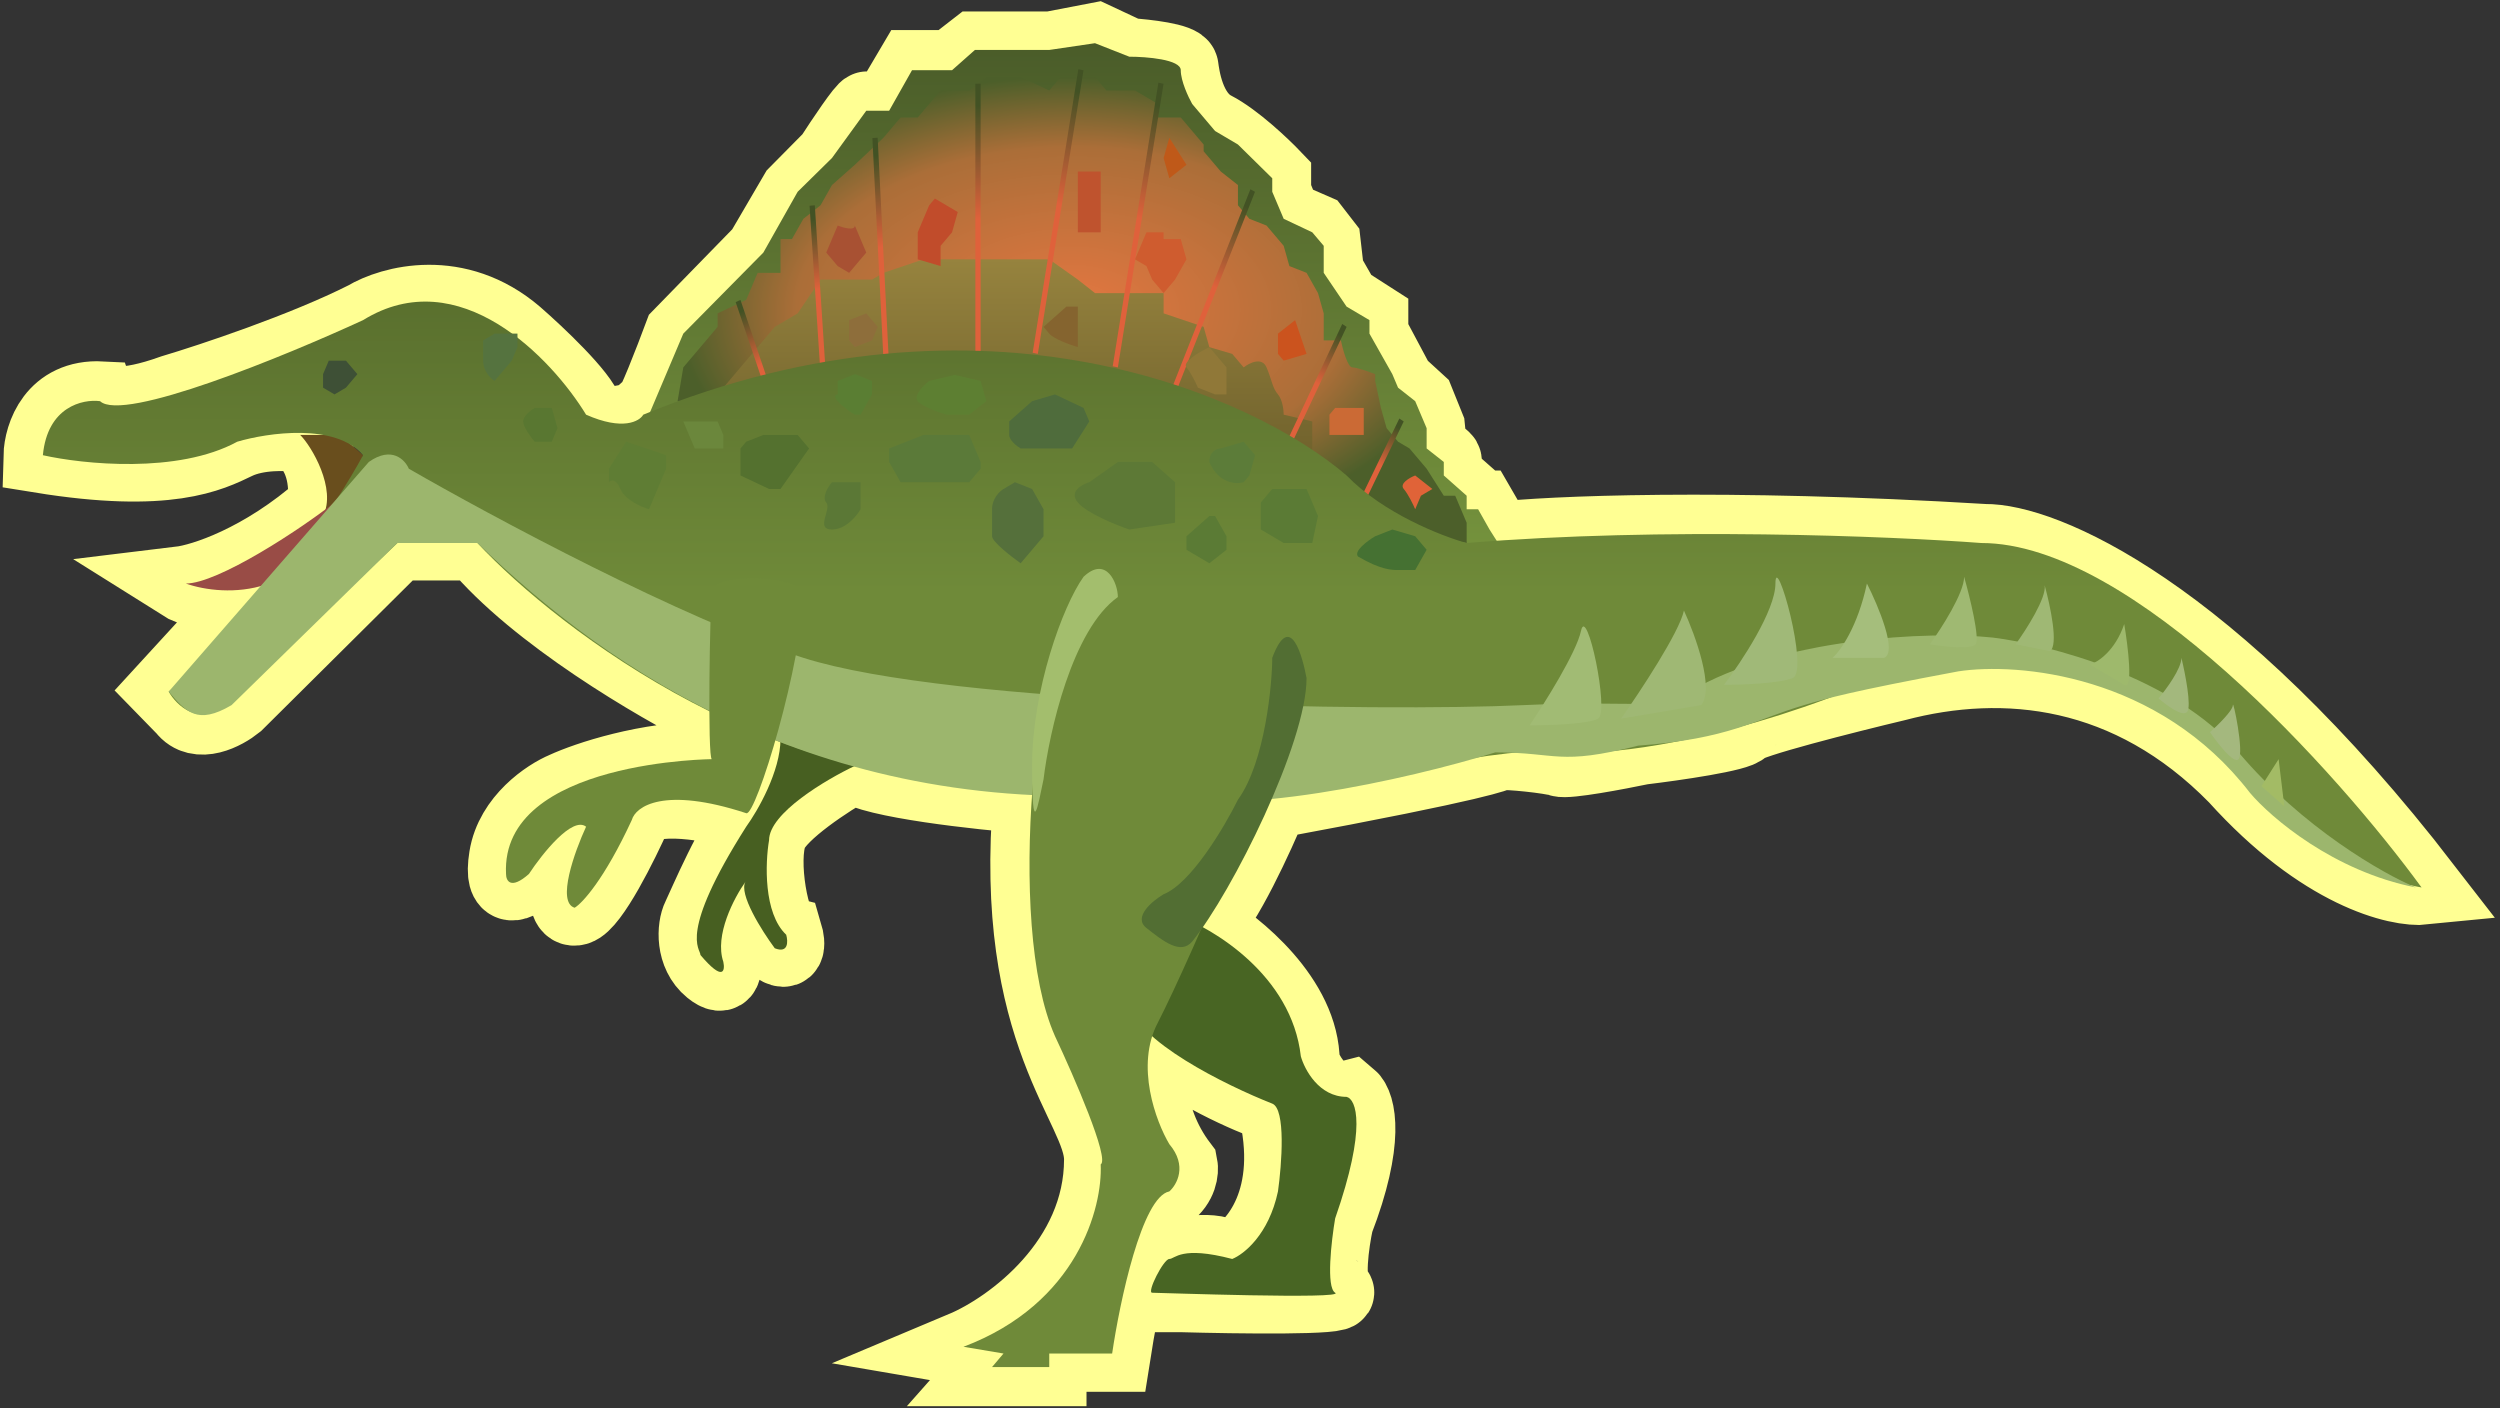 <svg width="474" height="267" viewBox="0 0 474 267" fill="none" xmlns="http://www.w3.org/2000/svg">
<rect x="0" y="0" width="474" height="267" fill="#333333" stroke="none"/>
<mask id="path-1-outside-1" maskUnits="userSpaceOnUse" x="-0.345" y="-0.473" width="474" height="268" fill="black">
<rect fill="white" x="-0.345" y="-0.473" width="474" height="268"/>
<path d="M19.235 75.51C10.207 75.039 7.753 82.617 7.655 86.465C31.855 90.391 39.818 86.308 44.822 83.902C48.826 81.978 54.432 82.192 56.735 82.539C61.866 86.032 61.973 93.081 61.385 96.169C49.712 106.496 38.402 110.093 34.206 110.601C38.054 113.038 45.591 112.311 48.878 111.643L31.358 130.757L34.895 134.386C37.541 137.877 42.616 135.179 44.822 133.393L75.365 103.06H90.371C101.571 116.561 124.619 130.016 134.743 135.056V143.749C122.632 143.749 111.231 147.601 107.044 149.527C103.817 150.878 97.076 155.367 95.921 162.517C94.766 169.667 98.368 167.611 100.314 165.689C100.058 163.581 108.636 157.041 109.356 156.741C109.932 156.501 110.557 156.841 110.797 157.041C110.316 158.102 109.356 160.306 109.356 160.642C107.736 163.283 105.815 173.246 109.356 172.225C112.189 171.409 117.898 159.922 120.399 154.281C123.088 150.152 135.523 152.56 141.405 154.281C142.941 154.041 145.766 145.178 146.986 140.777H147.946C147.946 142.89 144.785 150.66 143.205 154.281C139.064 158.542 133.482 171.925 132.522 173.846C131.562 175.766 131.202 180.868 134.743 183.748C137.576 186.053 137.524 183.348 137.143 181.708C136.039 179.403 139.044 171.625 140.684 168.024C141.004 170.265 142.545 175.538 146.146 178.707C149.747 181.876 149.527 178.907 148.967 177.027C146.506 176.426 144.045 163.103 146.146 158.002C147.826 153.921 157.249 147.819 161.75 145.278C165.351 148.111 185.641 150.336 195.336 151.094C191.437 196.272 208.744 209.716 208.744 219.808C208.744 239.064 191.949 251.686 182.557 255.632L189.889 256.889L187.48 259.612H199.002V256.889H211.153C214.609 234.892 218.299 228.555 221.39 226.253C223.863 224.411 224.076 221.941 223.874 220.936C216.821 211.639 217.462 201.033 218.664 196.892C225.317 203.064 236.731 208.013 241.606 209.716C246.014 227.268 238.033 236.398 233.491 238.769C229.785 236.064 223.874 238.068 221.87 238.068C220.267 238.068 218.33 243.077 217.562 245.581H223.874C234.56 245.882 255.431 246.162 253.428 244.88C251.424 243.598 252.593 235.53 253.428 231.656C259.439 216.108 257.602 209.415 255.932 208.013C250.963 209.295 247.918 204.139 247.016 201.401C247.016 189.459 234.459 179.251 228.18 175.64C232.187 172.023 238.428 158.408 241.048 152.052C282.441 144.387 283.303 143.141 284.453 142.854C285.603 142.566 294.107 143.459 295.785 144.062C297.126 144.545 306.675 142.743 311.282 141.781C317.409 141.044 329.825 139.259 330.469 138.025C331.113 136.79 350.041 132.001 359.425 129.761C380.117 124.287 403.779 126.777 423.892 147.298C440.2 165.409 454.624 168.867 459.798 168.332C418.855 115.322 387.043 102.396 376.256 102.559C326.456 99.541 293.209 101.068 283.932 102.166L280.482 96.207H278.521V94.169L273.895 90.091C273.974 89.255 274.084 87.504 273.895 87.19C273.707 86.877 271.987 85.544 271.151 84.916L270.759 80.996L268.799 76.135L265.114 72.763L260.017 63.197V60.453L254.764 57.081L251.627 51.593L251 46.104L249.118 43.673L243.551 41.243L241.591 36.46V33.637C239.448 31.389 234.158 26.376 230.143 24.306C225.125 21.719 224.262 14.348 224.027 12.702C223.839 11.384 217.258 10.637 213.991 10.428L207.797 7.527L199.25 9.173H184.901L180.353 12.702H172.983L168.357 20.543C167.233 20.595 164.86 20.668 164.358 20.543C163.856 20.417 159.653 26.711 157.615 29.873L150.95 36.616L144.442 47.75L129.074 63.511C127.323 68.215 123.679 77.609 123.115 77.546C122.55 77.483 121.625 78.617 121.233 79.192C118.28 80.212 112.138 81.435 111.197 78.173C110.256 74.911 101.918 67.039 97.867 63.511C86.702 53.911 74.188 57.368 69.326 60.296C57.659 66.192 40.09 72.037 32.764 74.222C23.264 77.634 19.689 76.416 19.235 75.51Z"/>
</mask>
<path d="M19.235 75.51C10.207 75.039 7.753 82.617 7.655 86.465C31.855 90.391 39.818 86.308 44.822 83.902C48.826 81.978 54.432 82.192 56.735 82.539C61.866 86.032 61.973 93.081 61.385 96.169C49.712 106.496 38.402 110.093 34.206 110.601C38.054 113.038 45.591 112.311 48.878 111.643L31.358 130.757L34.895 134.386C37.541 137.877 42.616 135.179 44.822 133.393L75.365 103.06H90.371C101.571 116.561 124.619 130.016 134.743 135.056V143.749C122.632 143.749 111.231 147.601 107.044 149.527C103.817 150.878 97.076 155.367 95.921 162.517C94.766 169.667 98.368 167.611 100.314 165.689C100.058 163.581 108.636 157.041 109.356 156.741C109.932 156.501 110.557 156.841 110.797 157.041C110.316 158.102 109.356 160.306 109.356 160.642C107.736 163.283 105.815 173.246 109.356 172.225C112.189 171.409 117.898 159.922 120.399 154.281C123.088 150.152 135.523 152.56 141.405 154.281C142.941 154.041 145.766 145.178 146.986 140.777H147.946C147.946 142.89 144.785 150.66 143.205 154.281C139.064 158.542 133.482 171.925 132.522 173.846C131.562 175.766 131.202 180.868 134.743 183.748C137.576 186.053 137.524 183.348 137.143 181.708C136.039 179.403 139.044 171.625 140.684 168.024C141.004 170.265 142.545 175.538 146.146 178.707C149.747 181.876 149.527 178.907 148.967 177.027C146.506 176.426 144.045 163.103 146.146 158.002C147.826 153.921 157.249 147.819 161.75 145.278C165.351 148.111 185.641 150.336 195.336 151.094C191.437 196.272 208.744 209.716 208.744 219.808C208.744 239.064 191.949 251.686 182.557 255.632L189.889 256.889L187.48 259.612H199.002V256.889H211.153C214.609 234.892 218.299 228.555 221.39 226.253C223.863 224.411 224.076 221.941 223.874 220.936C216.821 211.639 217.462 201.033 218.664 196.892C225.317 203.064 236.731 208.013 241.606 209.716C246.014 227.268 238.033 236.398 233.491 238.769C229.785 236.064 223.874 238.068 221.87 238.068C220.267 238.068 218.33 243.077 217.562 245.581H223.874C234.56 245.882 255.431 246.162 253.428 244.88C251.424 243.598 252.593 235.53 253.428 231.656C259.439 216.108 257.602 209.415 255.932 208.013C250.963 209.295 247.918 204.139 247.016 201.401C247.016 189.459 234.459 179.251 228.18 175.64C232.187 172.023 238.428 158.408 241.048 152.052C282.441 144.387 283.303 143.141 284.453 142.854C285.603 142.566 294.107 143.459 295.785 144.062C297.126 144.545 306.675 142.743 311.282 141.781C317.409 141.044 329.825 139.259 330.469 138.025C331.113 136.79 350.041 132.001 359.425 129.761C380.117 124.287 403.779 126.777 423.892 147.298C440.2 165.409 454.624 168.867 459.798 168.332C418.855 115.322 387.043 102.396 376.256 102.559C326.456 99.541 293.209 101.068 283.932 102.166L280.482 96.207H278.521V94.169L273.895 90.091C273.974 89.255 274.084 87.504 273.895 87.19C273.707 86.877 271.987 85.544 271.151 84.916L270.759 80.996L268.799 76.135L265.114 72.763L260.017 63.197V60.453L254.764 57.081L251.627 51.593L251 46.104L249.118 43.673L243.551 41.243L241.591 36.46V33.637C239.448 31.389 234.158 26.376 230.143 24.306C225.125 21.719 224.262 14.348 224.027 12.702C223.839 11.384 217.258 10.637 213.991 10.428L207.797 7.527L199.25 9.173H184.901L180.353 12.702H172.983L168.357 20.543C167.233 20.595 164.86 20.668 164.358 20.543C163.856 20.417 159.653 26.711 157.615 29.873L150.95 36.616L144.442 47.75L129.074 63.511C127.323 68.215 123.679 77.609 123.115 77.546C122.55 77.483 121.625 78.617 121.233 79.192C118.28 80.212 112.138 81.435 111.197 78.173C110.256 74.911 101.918 67.039 97.867 63.511C86.702 53.911 74.188 57.368 69.326 60.296C57.659 66.192 40.09 72.037 32.764 74.222C23.264 77.634 19.689 76.416 19.235 75.51Z" stroke="#FFFF93" stroke-width="14" mask="url(#path-1-outside-1)"/>
<path d="M129.553 63.256L123.048 78.623L285.668 105.516L282.416 100.394L280.247 96.552H278.079V93.991L273.743 90.149V87.588L270.49 85.026V81.185L268.322 76.062L265.069 73.501L263.985 70.94L259.649 63.256V60.695L255.312 58.134L250.976 51.73V46.608L248.807 44.047L243.387 41.486L241.219 36.363V33.802L234.714 27.399L230.377 24.838L226.041 19.715C225.318 18.435 223.872 15.361 223.872 13.312C223.872 11.263 217.368 10.751 214.115 10.751L207.61 8.19L198.937 9.47H184.844L180.507 13.312H172.918L168.582 20.996H164.245L157.74 29.96L151.235 36.363L144.731 47.889L129.553 63.256Z" fill="url(#paint0_linear)"/>
<path d="M129.553 69.659L128.469 76.062L278.079 102.955V99.113L275.911 93.991H273.743L270.49 88.868L267.238 85.026L265.07 83.746L262.901 81.185L261.817 77.343L260.733 72.22V70.94C259.649 70.513 257.264 69.659 256.397 69.659C255.529 69.659 254.59 66.244 254.228 64.537H250.976V59.414L249.892 55.572L247.724 51.73L244.471 50.45L243.387 46.608L240.135 42.766L236.882 41.486L234.714 38.924V35.083L231.462 32.521L228.209 28.68V27.399L223.873 22.276H219.536V19.715L215.2 17.154H209.779L207.611 14.593H203.274H201.106L198.938 17.154L193.517 14.593H187.012L183.76 17.154H178.339L176.171 19.715L174.002 22.276H170.75L167.498 26.118L162.077 31.241L157.74 35.083L155.572 38.924L152.32 41.486L150.151 45.328H147.983V51.73H143.647L141.478 56.853L136.058 59.414V61.975L132.805 65.817L129.553 69.659Z" fill="url(#paint1_radial)"/>
<path d="M140.394 69.659L136.058 74.782L248.808 90.149V83.746V79.904L243.387 78.623C243.387 77.77 243.17 75.806 242.303 74.782C241.219 73.501 241.219 72.22 240.135 69.659C239.267 67.61 236.882 68.805 235.798 69.659L233.63 67.098L229.293 65.817L228.209 61.975L220.62 59.414V55.572H214.115H207.61L204.358 53.011L198.937 49.169H193.517H183.76H175.086L167.498 51.73L165.329 53.011H155.572L151.236 59.414L146.899 61.975L140.394 69.659Z" fill="url(#paint2_linear)"/>
<line y1="-0.5" x2="33.366" y2="-0.5" transform="matrix(-0.065 -0.998 0.996 -0.09 156.656 72.22)" stroke="url(#paint3_linear)"/>
<line y1="-0.5" x2="27.041" y2="-0.5" transform="matrix(-0.321 -0.947 0.904 -0.427 149.067 82.465)" stroke="url(#paint4_linear)"/>
<line y1="-0.5" x2="43.595" y2="-0.5" transform="matrix(-0.05 -0.999 0.998 -0.069 168.582 69.659)" stroke="url(#paint5_linear)"/>
<line x1="185.428" y1="69.659" x2="185.428" y2="15.873" stroke="url(#paint6_linear)"/>
<line y1="-0.5" x2="54.48" y2="-0.5" transform="matrix(0.159 -0.987 0.976 0.22 196.769 67.098)" stroke="url(#paint7_linear)"/>
<line y1="-0.5" x2="54.48" y2="-0.5" transform="matrix(0.159 -0.987 0.976 0.22 211.947 69.659)" stroke="url(#paint8_linear)"/>
<line y1="-0.5" x2="41.308" y2="-0.5" transform="matrix(0.367 -0.93 0.876 0.483 222.788 74.782)" stroke="url(#paint9_linear)"/>
<line y1="-0.5" x2="25.473" y2="-0.5" transform="matrix(0.426 -0.905 0.836 0.549 244.471 85.026)" stroke="url(#paint10_linear)"/>
<line y1="-0.5" x2="19.916" y2="-0.5" transform="matrix(0.435 -0.9 0.829 0.559 257.48 97.833)" stroke="url(#paint11_linear)"/>
<path d="M61.252 97.832C63.854 92.71 59.084 84.599 56.916 82.465H64.504L68.841 86.307L66.673 92.71L61.252 97.832Z" fill="#694E1D"/>
<path d="M63.42 95.271C56.915 100.394 41.304 110.639 35.232 110.639C42.46 113.2 59.083 113.712 63.42 95.271Z" fill="#994C46"/>
<path d="M162.076 145.215C156.655 147.776 145.814 154.18 145.814 159.302C145.091 163.571 144.73 173.133 149.066 177.231C149.428 178.511 149.5 180.816 146.898 179.792C144.435 176.467 139.986 169.42 141.353 167.159C139.164 170.247 135.439 177.327 137.141 182.353C137.502 184.06 137.141 186.195 132.805 181.072C132.805 179.792 128.468 177.231 141.478 156.741C143.646 153.753 147.983 146.24 147.983 140.093C153.042 140.093 162.943 141.117 162.076 145.215Z" fill="#475F21"/>
<path d="M42.822 133.69C37.618 137.788 33.426 133.69 31.98 131.128C49.327 117.81 63.782 95.698 68.841 86.307C63.637 80.16 50.772 82.038 44.99 83.746C33.715 89.893 15.718 88.014 8.129 86.307C8.997 77.087 15.718 75.635 18.971 76.062C23.307 80.16 54.024 67.525 68.841 60.695C87.054 49.425 104.617 67.952 111.122 78.623C118.061 81.697 121.241 79.904 121.964 78.623C187.012 51.987 237.966 75.208 255.312 90.149C262.251 97.32 273.381 101.674 278.079 102.955C315.373 99.882 358.666 101.674 375.651 102.955C404.272 102.955 443.229 146.496 459.129 168.266C445.036 165.705 435.278 158.021 432.026 154.179C421.618 140.861 407.452 133.263 401.67 131.128C383.457 121.908 363.726 125.579 356.137 128.567C330.117 139.837 308.435 142.654 300.846 142.654C288.703 140.605 261.094 146.923 248.807 150.338L194.601 147.776C148.633 151.874 106.063 119.603 90.524 102.955H75.346L42.822 133.69Z" fill="url(#paint12_linear)"/>
<path d="M31.98 131.129L69.926 87.588C74.262 84.514 76.792 87.161 77.514 88.868C93.053 97.833 129.77 117.554 152.32 124.725C180.507 133.69 261.817 134.97 288.921 133.69C310.603 132.665 317.108 134.97 320.36 131.129C337.706 120.884 365.894 119.603 377.82 120.884C388.3 122.164 412.295 128.311 424.437 142.654C436.58 156.997 451.902 165.705 458.046 168.266C442.434 165.193 430.581 155.033 426.606 150.338C409.26 127.799 382.518 125.579 371.315 127.287C350.716 131.129 346.38 132.409 342.043 133.69C332.636 136.468 327.949 140.093 310.603 141.373C295.425 145.215 295.425 142.654 283.5 142.654C267.021 147.777 232.545 155.46 218.452 150.338C156.656 155.46 115.459 127.287 90.524 102.955H75.346L43.906 133.69C37.401 137.532 35.233 134.97 31.98 131.129Z" fill="#9CB66D"/>
<path d="M99.197 79.904C99.197 78.879 100.642 77.769 101.365 77.343H104.617L105.702 81.184L104.617 83.746H101.365C100.642 82.892 99.197 80.928 99.197 79.904Z" fill="#597731"/>
<path d="M91.607 64.537L93.776 63.256H98.112V65.817L97.028 68.378L93.776 72.22C93.053 71.793 91.607 70.427 91.607 68.378V64.537Z" fill="#55733F"/>
<path d="M61.252 70.94L62.336 68.378H65.588L67.757 70.94L65.588 73.501L63.42 74.781L61.252 73.501V70.94Z" fill="#3E5036"/>
<path d="M115.458 88.868L118.711 83.746L126.3 86.307V88.868L124.132 93.991L123.047 96.552C121.602 96.125 118.494 94.759 117.627 92.71C116.759 90.661 115.82 91.002 115.458 91.429V88.868Z" fill="#5F7D34"/>
<path d="M131.721 85.026L129.552 79.904H136.057L137.141 82.465V85.026H131.721Z" fill="#6B873C"/>
<path d="M156.655 95.271C155.788 94.247 157.016 92.283 157.739 91.429H163.16V96.552C162.438 97.832 160.341 100.394 157.739 100.394C154.487 100.394 157.739 96.552 156.655 95.271Z" fill="#5B7836"/>
<path d="M168.581 87.588V85.026L175.086 82.465H183.759L185.927 87.588V88.868L183.759 91.429H177.254H175.086H170.749L168.581 87.588Z" fill="#5B7A39"/>
<path d="M188.096 96.552C188.096 94.503 189.541 93.137 190.264 92.71L192.432 91.429L195.685 92.71L197.853 96.552V101.674L195.685 104.236L193.516 106.797C191.709 105.516 188.096 102.699 188.096 101.674V96.552Z" fill="#55703B"/>
<path d="M204.358 95.271C202.623 93.222 205.081 91.856 206.526 91.429L211.947 87.588H218.452L222.788 91.429V99.113L214.115 100.394C211.585 99.54 206.092 97.32 204.358 95.271Z" fill="#5D7936"/>
<path d="M224.956 101.674L229.293 97.832H230.377L232.545 101.674V104.236L229.293 106.797L224.956 104.236V101.674Z" fill="#5B7B35"/>
<path d="M239.05 95.271L241.218 92.71H247.723L249.891 97.832L248.807 102.955H243.386L239.05 100.394V95.271Z" fill="#5B7B35"/>
<path d="M257.48 105.516C256.613 104.492 259.287 102.528 260.733 101.674L263.985 100.394L268.322 101.674L270.49 104.236L268.322 108.077H265.069C263.985 108.077 261.817 108.077 257.48 105.516Z" fill="#457132"/>
<path d="M229.293 87.588C229.293 85.539 230.738 85.026 231.461 85.026L235.798 83.746L237.966 86.307L236.882 90.149L235.798 91.429C234.352 91.856 231.028 91.686 229.293 87.588Z" fill="#5C7C39"/>
<path d="M195.685 76.062L200.021 74.781L205.442 77.343L206.526 79.904L203.274 85.026H201.105H193.516C192.794 84.6 191.348 83.49 191.348 82.465V79.904L195.685 76.062Z" fill="#4F6C3C"/>
<path d="M158.824 74.781V72.22L162.076 70.94L165.329 72.22V74.781L163.16 78.623H162.076C161.353 78.196 159.691 77.087 158.824 76.062C157.956 75.037 158.462 74.781 158.824 74.781Z" fill="#5A7E33"/>
<path d="M144.73 82.465H145.814H151.235L153.403 85.026L147.982 92.71H145.814L140.394 90.149V85.026L141.478 83.746L144.73 82.465Z" fill="#54712F"/>
<path d="M174.002 76.062C173.135 75.037 175.086 73.074 176.171 72.22L180.989 71.082L185.928 72.22L187.012 76.062L183.759 78.623H179.423C177.977 78.196 174.87 77.087 174.002 76.062Z" fill="#5D7F32"/>
<path d="M160.992 64.537V60.695L164.245 59.414L166.413 61.975L165.329 64.537L162.076 65.817L160.992 64.537Z" fill="#8E6E3B"/>
<path d="M197.853 61.975L202.19 58.133H204.358V63.256V65.817C202.912 65.39 199.804 64.28 198.937 63.256L197.853 61.975Z" fill="#85642F"/>
<path d="M224.956 69.659C224.089 68.635 227.486 66.671 229.293 65.817L232.545 69.659V74.781H230.377L227.124 73.501C226.763 72.647 225.823 70.683 224.956 69.659Z" fill="#907838"/>
<path d="M158.824 42.766C159.908 43.193 162.076 43.791 162.076 42.766L164.245 47.889L160.992 51.73L158.824 50.45L156.656 47.889L158.824 42.766Z" fill="#A85133"/>
<path d="M174.002 44.047L176.17 38.924L177.254 37.644L181.591 40.205L180.507 44.047L178.338 46.608V50.45L174.002 49.169V44.047Z" fill="#C14C2B"/>
<path d="M208.694 44.047H204.357V32.521H208.694V44.047Z" fill="#BF532E"/>
<path d="M242.302 63.256L245.555 60.695L247.723 67.098L243.386 68.378L242.302 67.098V63.256Z" fill="#CB531E"/>
<path d="M220.62 29.96L221.704 26.118L224.956 31.241L221.704 33.802L220.62 29.96Z" fill="#BF5919"/>
<path d="M217.367 44.047H220.62V45.327H223.872L224.956 49.169L222.788 53.011L220.62 55.572L218.452 53.011L217.367 50.45L215.199 49.169L217.367 44.047Z" fill="#CF5C2F"/>
<path d="M252.06 78.623L253.144 77.343H255.312H258.564V82.465H255.312H252.06V78.623Z" fill="#CB6A35"/>
<path d="M266.153 92.71C265.286 91.686 267.237 90.576 268.321 90.149L271.574 92.71L269.406 93.991L268.321 96.552C267.96 95.698 267.02 93.734 266.153 92.71Z" fill="#E06338"/>
<path d="M95.944 165.705C94.86 143.935 136.057 143.935 134.973 143.935C134.105 143.935 134.611 114.907 134.973 111.919C135.84 108.846 148.705 108.931 152.319 111.919C152.319 125.238 143.285 155.033 141.478 154.179C125.866 149.057 120.518 152.899 119.795 155.46C114.591 166.729 110.399 171.254 108.954 172.108C105.484 171.083 108.954 161.436 111.122 156.741C108.52 154.692 102.81 161.863 100.281 165.705C96.811 168.778 95.944 166.986 95.944 165.705Z" fill="#6F8A39"/>
<path d="M246.639 200.282C244.905 184.914 230.016 175.95 222.788 173.389L214.115 190.037C214.983 197.208 232.546 205.831 241.219 209.246C243.821 210.27 243.025 220.771 242.303 225.894C240.568 234.09 235.798 237.846 233.63 238.7C223.872 236.139 222.788 238.7 221.704 238.7C220.62 238.7 217.368 245.103 218.452 245.103C219.536 245.103 255.312 246.384 253.144 245.103C251.41 244.078 252.421 235.285 253.144 231.016C259.215 213.6 257.119 208.392 255.312 207.965C250.109 207.965 247.362 202.843 246.639 200.282Z" fill="#486523"/>
<path d="M200.021 196.44C190.48 174.925 196.769 120.883 204.357 111.919L242.302 123.445L243.386 131.128C245.555 136.251 225.679 181.926 219.535 193.878C215.199 202.074 219.174 212.661 221.704 216.929C225.173 221.027 223.149 224.613 221.704 225.894C216.5 226.918 212.308 246.81 210.862 256.628H198.937V259.19H188.095L190.264 256.628L182.675 255.348C204.357 247.152 209.055 228.882 208.694 220.771C210.429 219.747 203.635 204.123 200.021 196.44Z" fill="#6F8A39"/>
<path d="M241.218 124.725C244.688 115.505 247 124.725 247.723 128.567C247.723 140.861 233.629 169.12 226.04 178.511C223.872 181.072 220.619 178.511 217.367 175.95C214.765 173.901 218.451 170.827 220.619 169.547C225.823 167.498 232.184 156.741 234.713 151.618C239.917 144.447 241.218 129.421 241.218 124.725Z" fill="#526E33"/>
<path d="M205.442 109.358C209.778 105.26 211.947 110.639 211.947 113.2C203.274 119.347 198.937 138.812 197.853 147.776C196.769 152.899 195.685 159.558 195.685 145.215C195.685 130.872 201.467 114.907 205.442 109.358Z" fill="#A3BE6D"/>
<path d="M299.762 119.603C298.894 123.701 292.895 133.263 290.004 137.532C293.618 137.532 301.279 137.275 303.014 136.251C305.182 134.97 300.846 114.481 299.762 119.603Z" fill="#A1BB74"/>
<path d="M319.276 115.761C318.409 119.859 310.964 131.129 307.351 136.251L322.528 133.69C325.13 130.616 321.444 120.457 319.276 115.761Z" fill="#9FB874"/>
<path d="M336.622 110.639C336.622 115.761 330.117 125.579 326.865 129.848C330.117 129.848 337.272 129.592 339.874 128.567C343.127 127.287 336.622 104.236 336.622 110.639Z" fill="#A0B978"/>
<path d="M353.968 110.639C352.234 118.835 348.909 123.445 347.463 124.726H357.221C359.823 123.701 356.136 114.908 353.968 110.639Z" fill="#A5BE7C"/>
<path d="M372.399 109.358C372.399 112.432 368.062 119.176 365.894 122.164C368.424 122.591 373.7 123.189 374.567 122.164C375.434 121.14 373.483 113.2 372.399 109.358Z" fill="#9FB972"/>
<path d="M382.156 122.164C384.218 119.322 388.046 113.313 387.669 110.97C387.637 110.856 387.607 110.746 387.576 110.639C387.619 110.739 387.649 110.849 387.669 110.97C388.755 114.918 390.347 122.449 388.661 123.445L382.156 122.164Z" fill="#9FB874"/>
<path d="M402.754 118.322C401.02 123.445 397.695 125.579 396.25 126.006L402.754 129.848C404.489 130.872 403.477 122.591 402.754 118.322Z" fill="#9EB96C"/>
<path d="M413.596 124.726C413.596 126.775 410.705 130.702 409.259 132.409C410.705 133.69 413.813 135.995 414.68 134.97C415.547 133.946 414.319 127.714 413.596 124.726Z" fill="#A3B87D"/>
<path d="M423.353 133.69C423.353 134.714 420.462 137.532 419.017 138.812C420.462 140.947 423.57 144.959 424.437 143.935C425.521 142.654 423.353 132.409 423.353 133.69Z" fill="#A4B87E"/>
<path d="M432.026 143.935L428.773 149.057L433.11 152.899L432.026 143.935Z" fill="#A3BB65"/>
<defs>
<linearGradient id="paint0_linear" x1="204.358" y1="8.19" x2="204.358" y2="105.516" gradientUnits="userSpaceOnUse">
<stop stop-color="#4A5C29"/>
<stop offset="1" stop-color="#75933D"/>
</linearGradient>
<radialGradient id="paint1_radial" cx="0" cy="0" r="1" gradientUnits="userSpaceOnUse" gradientTransform="translate(203.274 58.774) rotate(90) scale(44.181 74.805)">
<stop stop-color="#E47741"/>
<stop offset="0.698" stop-color="#AB6E38"/>
<stop offset="1" stop-color="#4C5F2A"/>
</radialGradient>
<linearGradient id="paint2_linear" x1="192.433" y1="49.169" x2="192.433" y2="90.149" gradientUnits="userSpaceOnUse">
<stop stop-color="#96833E"/>
<stop offset="1" stop-color="#6D5F2B"/>
</linearGradient>
<linearGradient id="paint3_linear" x1="16.683" y1="-1.45007e-06" x2="30.8" y2="-0.502" gradientUnits="userSpaceOnUse">
<stop offset="0.054" stop-color="#DF613B"/>
<stop offset="1" stop-color="#425224"/>
</linearGradient>
<linearGradient id="paint4_linear" x1="13.52" y1="-1.45007e-06" x2="24.966" y2="-0.33" gradientUnits="userSpaceOnUse">
<stop offset="0.054" stop-color="#DF613B"/>
<stop offset="1" stop-color="#425224"/>
</linearGradient>
<linearGradient id="paint5_linear" x1="21.797" y1="-1.45007e-06" x2="40.225" y2="-0.856" gradientUnits="userSpaceOnUse">
<stop offset="0.054" stop-color="#DF613B"/>
<stop offset="1" stop-color="#425224"/>
</linearGradient>
<linearGradient id="paint6_linear" x1="185.928" y1="42.766" x2="184.627" y2="20.056" gradientUnits="userSpaceOnUse">
<stop offset="0.054" stop-color="#DF613B"/>
<stop offset="1" stop-color="#425224"/>
</linearGradient>
<linearGradient id="paint7_linear" x1="27.24" y1="-1.45007e-06" x2="50.241" y2="-1.335" gradientUnits="userSpaceOnUse">
<stop offset="0.054" stop-color="#DF613B"/>
<stop offset="1" stop-color="#425224"/>
</linearGradient>
<linearGradient id="paint8_linear" x1="27.24" y1="-1.45007e-06" x2="50.241" y2="-1.335" gradientUnits="userSpaceOnUse">
<stop offset="0.054" stop-color="#DF613B"/>
<stop offset="1" stop-color="#425224"/>
</linearGradient>
<linearGradient id="paint9_linear" x1="20.654" y1="-1.45007e-06" x2="38.119" y2="-0.768" gradientUnits="userSpaceOnUse">
<stop offset="0.054" stop-color="#DF613B"/>
<stop offset="1" stop-color="#425224"/>
</linearGradient>
<linearGradient id="paint10_linear" x1="12.737" y1="-1.45007e-06" x2="23.519" y2="-0.293" gradientUnits="userSpaceOnUse">
<stop offset="0.054" stop-color="#DF613B"/>
<stop offset="1" stop-color="#425224"/>
</linearGradient>
<linearGradient id="paint11_linear" x1="9.958" y1="-1.45007e-06" x2="18.391" y2="-0.179" gradientUnits="userSpaceOnUse">
<stop offset="0.054" stop-color="#DF613B"/>
<stop offset="1" stop-color="#425224"/>
</linearGradient>
<linearGradient id="paint12_linear" x1="233.629" y1="57.182" x2="233.629" y2="168.266" gradientUnits="userSpaceOnUse">
<stop stop-color="#5A702E"/>
<stop offset="0.495" stop-color="#6F8A39"/>
</linearGradient>
</defs>
</svg>
